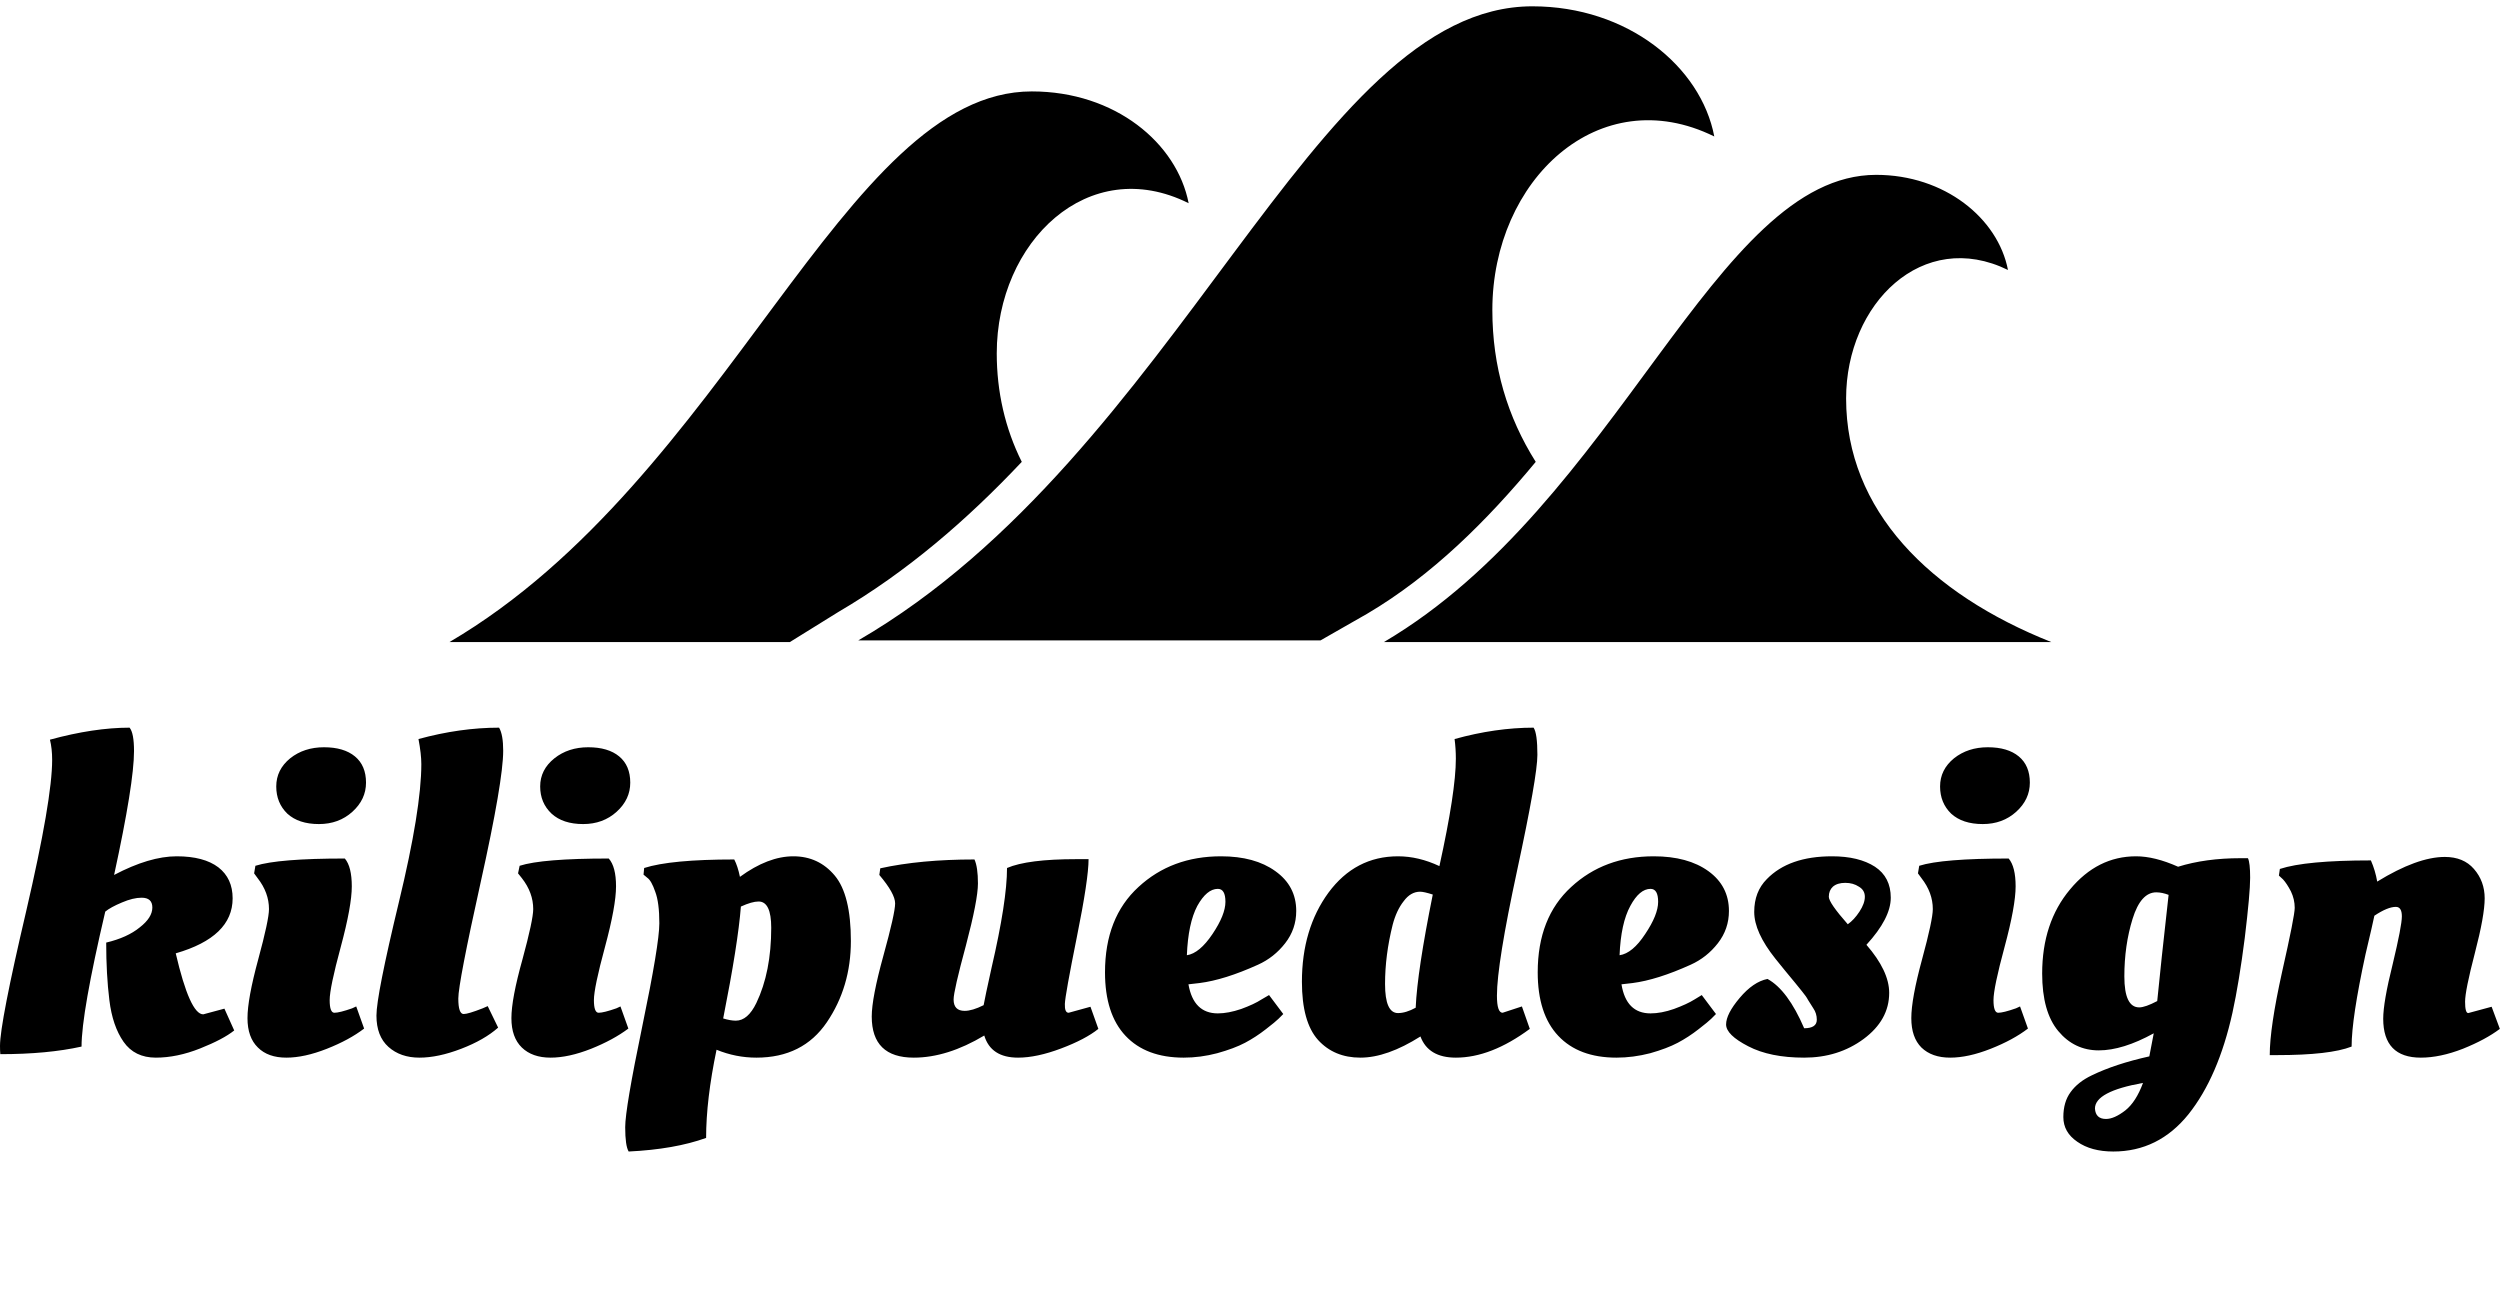 <svg data-v-423bf9ae="" xmlns="http://www.w3.org/2000/svg" viewBox="0 0 353.87 184" class="iconAboveSlogan"><!----><!----><!----><g data-v-423bf9ae="" id="ec1c5c3e-0247-4a7d-8ba3-a516e3cf7e41" fill="black" transform="matrix(4.474,0,0,4.474,-1.566,86.087)"><path d="M2.00 4.80L2.00 4.80L2.00 4.80Q2.00 4.44 1.93 4.16L1.93 4.16L1.93 4.16Q3.32 3.78 4.45 3.78L4.45 3.78L4.45 3.78Q4.59 3.95 4.59 4.52L4.59 4.52L4.59 4.52Q4.59 5.54 3.96 8.44L3.96 8.44L3.96 8.44Q5.08 7.85 5.94 7.85L5.94 7.85L5.94 7.85Q6.80 7.85 7.26 8.20L7.26 8.20L7.26 8.20Q7.71 8.55 7.71 9.18L7.71 9.18L7.71 9.18Q7.71 10.40 5.91 10.92L5.91 10.92L5.91 10.92Q6.36 12.85 6.78 12.85L6.78 12.85L7.45 12.67L7.76 13.36L7.76 13.36Q7.41 13.64 6.68 13.93L6.68 13.93L6.68 13.93Q5.95 14.22 5.28 14.22L5.28 14.22L5.28 14.22Q4.61 14.22 4.26 13.72L4.26 13.72L4.26 13.72Q3.91 13.22 3.81 12.40L3.81 12.40L3.81 12.40Q3.71 11.59 3.71 10.58L3.71 10.58L3.71 10.58Q4.38 10.42 4.77 10.10L4.77 10.10L4.77 10.10Q5.17 9.79 5.17 9.47L5.17 9.47L5.17 9.47Q5.17 9.16 4.83 9.16L4.83 9.16L4.83 9.16Q4.56 9.16 4.21 9.31L4.21 9.31L4.21 9.31Q3.85 9.46 3.68 9.60L3.68 9.60L3.68 9.60Q2.93 12.80 2.93 13.87L2.93 13.87L2.93 13.87Q1.85 14.11 0.36 14.11L0.36 14.11L0.36 14.11Q0.35 14.00 0.35 13.85L0.35 13.85L0.35 13.85Q0.35 13.12 1.18 9.58L1.18 9.58L1.18 9.58Q2.00 6.05 2.00 4.80ZM11.48 8.80L11.48 8.80L11.48 8.80Q11.48 9.42 11.13 10.72L11.13 10.72L11.13 10.72Q10.78 12.01 10.78 12.40L10.78 12.40L10.78 12.40Q10.78 12.80 10.93 12.80L10.93 12.80L10.93 12.80Q11.09 12.80 11.49 12.66L11.49 12.66L11.62 12.60L11.87 13.30L11.87 13.30Q11.40 13.66 10.69 13.94L10.69 13.94L10.69 13.94Q9.98 14.22 9.41 14.22L9.41 14.22L9.41 14.22Q8.83 14.22 8.51 13.90L8.51 13.90L8.51 13.90Q8.18 13.58 8.18 12.97L8.18 12.97L8.18 12.97Q8.18 12.36 8.52 11.11L8.52 11.11L8.52 11.11Q8.86 9.86 8.86 9.52L8.86 9.52L8.86 9.52Q8.86 9.00 8.50 8.54L8.50 8.54L8.39 8.39L8.43 8.15L8.43 8.15Q9.16 7.92 11.26 7.92L11.26 7.92L11.26 7.92Q11.48 8.18 11.48 8.80ZM10.44 6.83L10.44 6.83L10.44 6.83Q9.80 6.83 9.44 6.50L9.44 6.50L9.44 6.50Q9.09 6.16 9.09 5.64L9.09 5.64L9.09 5.64Q9.09 5.11 9.53 4.75L9.53 4.75L9.53 4.75Q9.97 4.40 10.60 4.40L10.60 4.40L10.60 4.40Q11.23 4.40 11.58 4.69L11.58 4.69L11.58 4.69Q11.93 4.98 11.93 5.52L11.93 5.52L11.93 5.52Q11.93 6.05 11.50 6.44L11.50 6.44L11.50 6.44Q11.07 6.83 10.44 6.83ZM16.11 13.27L16.11 13.27Q15.67 13.66 14.94 13.94L14.94 13.94L14.94 13.94Q14.21 14.22 13.62 14.22L13.62 14.22L13.62 14.22Q13.02 14.22 12.64 13.88L12.64 13.88L12.64 13.88Q12.26 13.54 12.26 12.89L12.26 12.89L12.26 12.89Q12.26 12.25 12.97 9.30L12.97 9.30L12.97 9.30Q13.68 6.36 13.68 4.93L13.68 4.93L13.68 4.93Q13.68 4.62 13.59 4.14L13.59 4.14L13.59 4.14Q14.91 3.78 16.14 3.78L16.14 3.78L16.14 3.78Q16.27 4.00 16.27 4.51L16.27 4.51L16.27 4.51Q16.27 5.46 15.56 8.66L15.56 8.66L15.56 8.66Q14.85 11.86 14.85 12.35L14.85 12.35L14.85 12.35Q14.85 12.84 15.02 12.84L15.02 12.84L15.02 12.84Q15.16 12.84 15.62 12.66L15.62 12.66L15.78 12.59L16.11 13.27ZM19.84 8.80L19.84 8.80L19.84 8.80Q19.84 9.42 19.49 10.72L19.49 10.72L19.49 10.72Q19.14 12.01 19.14 12.40L19.14 12.40L19.14 12.40Q19.14 12.80 19.29 12.80L19.29 12.80L19.29 12.80Q19.45 12.80 19.85 12.66L19.85 12.66L19.98 12.60L20.23 13.30L20.23 13.30Q19.75 13.66 19.05 13.94L19.05 13.94L19.05 13.94Q18.34 14.22 17.77 14.22L17.77 14.22L17.77 14.22Q17.19 14.22 16.86 13.90L16.86 13.90L16.86 13.90Q16.53 13.58 16.53 12.97L16.53 12.97L16.53 12.97Q16.53 12.36 16.88 11.11L16.88 11.11L16.88 11.11Q17.22 9.86 17.22 9.52L17.22 9.52L17.22 9.52Q17.22 9.00 16.86 8.54L16.86 8.54L16.74 8.39L16.79 8.15L16.79 8.15Q17.51 7.92 19.61 7.92L19.61 7.92L19.61 7.92Q19.84 8.18 19.84 8.80ZM18.80 6.83L18.80 6.83L18.80 6.83Q18.16 6.83 17.80 6.50L17.80 6.50L17.80 6.50Q17.44 6.16 17.44 5.64L17.44 5.64L17.44 5.64Q17.44 5.11 17.89 4.75L17.89 4.75L17.89 4.75Q18.33 4.40 18.96 4.40L18.96 4.40L18.96 4.40Q19.59 4.40 19.94 4.69L19.94 4.69L19.94 4.69Q20.29 4.98 20.29 5.52L20.29 5.52L20.29 5.52Q20.29 6.05 19.86 6.44L19.86 6.44L19.86 6.44Q19.43 6.83 18.80 6.83ZM20.24 17.19L20.24 17.19L20.24 17.19Q20.13 17.01 20.13 16.42L20.13 16.42L20.13 16.42Q20.13 15.83 20.67 13.23L20.67 13.23L20.67 13.23Q21.21 10.63 21.21 9.97L21.21 9.97L21.21 9.97Q21.21 9.31 21.08 8.97L21.08 8.97L21.08 8.97Q20.96 8.62 20.83 8.53L20.83 8.53L20.71 8.43L20.73 8.22L20.73 8.22Q21.57 7.95 23.58 7.95L23.58 7.95L23.58 7.95Q23.69 8.16 23.76 8.50L23.76 8.50L23.76 8.50Q24.65 7.85 25.45 7.85L25.45 7.85L25.45 7.85Q26.25 7.85 26.76 8.46L26.76 8.46L26.76 8.46Q27.27 9.07 27.27 10.53L27.27 10.53L27.27 10.53Q27.27 11.98 26.51 13.10L26.51 13.10L26.51 13.10Q25.75 14.22 24.28 14.22L24.28 14.22L24.28 14.22Q23.63 14.22 23.02 13.97L23.02 13.97L23.02 13.97Q22.69 15.55 22.69 16.76L22.69 16.76L22.69 16.76Q21.69 17.12 20.24 17.19ZM23.63 13.05L23.63 13.05L23.63 13.05Q24.01 13.05 24.28 12.49L24.28 12.49L24.28 12.49Q24.75 11.51 24.75 10.11L24.75 10.11L24.75 10.11Q24.75 9.28 24.35 9.28L24.35 9.28L24.35 9.28Q24.14 9.28 23.79 9.44L23.79 9.44L23.79 9.44Q23.70 10.61 23.23 12.98L23.23 12.98L23.23 12.98Q23.46 13.05 23.63 13.05ZM27.93 12.92L27.93 12.92Q27.93 12.33 28.30 10.99L28.30 10.99L28.30 10.99Q28.67 9.65 28.67 9.34L28.67 9.34L28.67 9.34Q28.67 9.03 28.17 8.44L28.17 8.44L28.20 8.23L28.20 8.23Q29.47 7.95 31.18 7.95L31.18 7.95L31.18 7.95Q31.29 8.19 31.29 8.71L31.29 8.71L31.29 8.71Q31.29 9.23 30.91 10.67L30.91 10.67L30.91 10.67Q30.52 12.11 30.52 12.38L30.52 12.38L30.52 12.38Q30.52 12.74 30.87 12.74L30.87 12.74L30.87 12.74Q31.11 12.74 31.47 12.56L31.47 12.56L31.47 12.56Q31.51 12.33 31.72 11.38L31.72 11.38L31.72 11.38Q32.21 9.27 32.21 8.22L32.21 8.22L32.21 8.22Q32.86 7.94 34.41 7.94L34.41 7.94L34.79 7.94L34.79 7.94Q34.79 8.57 34.42 10.40L34.42 10.40L34.42 10.40Q34.05 12.24 34.04 12.52L34.04 12.52L34.04 12.52Q34.03 12.80 34.16 12.80L34.16 12.80L34.85 12.61L35.10 13.31L35.10 13.31Q34.69 13.64 33.92 13.93L33.92 13.93L33.92 13.93Q33.15 14.22 32.56 14.22L32.56 14.22L32.56 14.22Q31.70 14.22 31.49 13.52L31.49 13.52L31.49 13.52Q30.32 14.22 29.26 14.22L29.26 14.22L29.26 14.22Q27.93 14.22 27.93 12.92L27.93 12.92ZM35.31 11.52L35.31 11.52L35.31 11.52Q35.31 9.79 36.37 8.82L36.37 8.82L36.37 8.82Q37.42 7.85 38.98 7.85L38.98 7.85L38.98 7.85Q40.05 7.85 40.70 8.32L40.70 8.32L40.70 8.32Q41.36 8.79 41.36 9.58L41.36 9.58L41.36 9.58Q41.36 10.15 41.01 10.60L41.01 10.60L41.01 10.60Q40.66 11.05 40.15 11.28L40.15 11.28L40.15 11.28Q39.09 11.76 38.30 11.86L38.30 11.86L37.95 11.90L37.95 11.90Q38.11 12.82 38.88 12.82L38.88 12.82L38.88 12.82Q39.21 12.82 39.62 12.68L39.62 12.68L39.62 12.68Q40.03 12.53 40.26 12.38L40.26 12.38L40.50 12.24L40.95 12.84L40.95 12.84Q40.95 12.84 40.80 12.99L40.80 12.99L40.80 12.99Q40.71 13.08 40.40 13.32L40.40 13.32L40.40 13.32Q40.08 13.57 39.74 13.75L39.74 13.75L39.74 13.75Q39.40 13.93 38.86 14.08L38.86 14.08L38.86 14.08Q38.33 14.22 37.80 14.22L37.80 14.22L37.80 14.22Q36.61 14.22 35.96 13.53L35.96 13.53L35.96 13.53Q35.31 12.84 35.31 11.52ZM37.90 10.98L37.90 10.98Q38.30 10.92 38.71 10.31L38.71 10.31L38.71 10.31Q39.12 9.70 39.12 9.29L39.12 9.29L39.12 9.29Q39.12 8.88 38.88 8.88L38.88 8.88L38.88 8.88Q38.53 8.88 38.23 9.42L38.23 9.42L38.23 9.42Q37.94 9.97 37.90 10.98L37.90 10.98ZM46.41 14.22L46.41 14.22L46.41 14.22Q45.54 14.22 45.29 13.55L45.29 13.55L45.29 13.55Q44.23 14.22 43.39 14.22L43.39 14.22L43.39 14.22Q42.56 14.22 42.05 13.66L42.05 13.66L42.05 13.66Q41.54 13.09 41.54 11.82L41.54 11.82L41.54 11.82Q41.54 10.15 42.38 9.00L42.38 9.00L42.38 9.00Q43.23 7.85 44.58 7.85L44.58 7.85L44.58 7.85Q45.23 7.85 45.89 8.16L45.89 8.16L45.89 8.16Q46.41 5.80 46.41 4.76L46.41 4.76L46.41 4.76Q46.41 4.45 46.37 4.14L46.37 4.14L46.37 4.14Q47.67 3.78 48.87 3.78L48.87 3.78L48.87 3.78Q48.99 3.96 48.99 4.64L48.99 4.64L48.99 4.64Q48.99 5.32 48.35 8.29L48.35 8.29L48.35 8.29Q47.71 11.26 47.71 12.26L47.71 12.26L47.71 12.26Q47.71 12.80 47.89 12.80L47.89 12.80L48.50 12.60L48.75 13.31L48.75 13.31Q47.52 14.22 46.41 14.22ZM44.58 12.81L44.58 12.81L44.58 12.81Q44.83 12.81 45.14 12.64L45.14 12.64L45.14 12.63L45.14 12.63Q45.19 11.49 45.68 9.06L45.68 9.06L45.68 9.06Q45.40 8.97 45.28 8.97L45.28 8.97L45.28 8.97Q44.98 8.97 44.76 9.27L44.76 9.27L44.76 9.27Q44.53 9.56 44.41 10.02L44.41 10.02L44.41 10.02Q44.17 10.98 44.17 11.89L44.17 11.89L44.17 11.89Q44.17 12.81 44.58 12.81ZM49 11.52L49 11.52L49 11.52Q49 9.79 50.06 8.82L50.06 8.82L50.06 8.82Q51.11 7.85 52.67 7.85L52.67 7.85L52.67 7.85Q53.75 7.85 54.40 8.32L54.40 8.32L54.40 8.32Q55.05 8.79 55.05 9.58L55.05 9.58L55.05 9.58Q55.05 10.15 54.70 10.60L54.70 10.60L54.70 10.60Q54.35 11.05 53.84 11.28L53.84 11.28L53.84 11.28Q52.78 11.76 52.00 11.86L52.00 11.86L51.65 11.90L51.65 11.90Q51.80 12.82 52.57 12.82L52.57 12.82L52.57 12.82Q52.91 12.82 53.31 12.68L53.31 12.68L53.31 12.68Q53.72 12.53 53.96 12.38L53.96 12.38L54.19 12.24L54.64 12.84L54.64 12.84Q54.64 12.84 54.49 12.99L54.49 12.99L54.49 12.99Q54.40 13.08 54.09 13.32L54.09 13.32L54.09 13.32Q53.77 13.57 53.43 13.75L53.43 13.75L53.43 13.75Q53.09 13.93 52.56 14.08L52.56 14.08L52.56 14.08Q52.02 14.22 51.49 14.22L51.49 14.22L51.49 14.22Q50.30 14.22 49.65 13.53L49.65 13.53L49.65 13.53Q49 12.84 49 11.52ZM51.59 10.98L51.59 10.98Q52.00 10.92 52.40 10.31L52.40 10.31L52.40 10.31Q52.81 9.70 52.81 9.29L52.81 9.29L52.81 9.29Q52.81 8.88 52.57 8.88L52.57 8.88L52.57 8.88Q52.22 8.88 51.93 9.42L51.93 9.42L51.93 9.42Q51.63 9.97 51.59 10.98L51.59 10.98ZM60.12 12.17L60.12 12.17L60.12 12.17Q60.12 13.03 59.31 13.63L59.31 13.63L59.31 13.63Q58.51 14.22 57.43 14.22L57.43 14.22L57.43 14.22Q56.35 14.22 55.66 13.86L55.66 13.86L55.66 13.86Q54.96 13.50 54.96 13.17L54.96 13.17L54.96 13.17Q54.96 12.84 55.39 12.33L55.39 12.33L55.39 12.33Q55.82 11.82 56.27 11.73L56.27 11.73L56.27 11.73Q56.91 12.08 57.43 13.29L57.43 13.29L57.43 13.29Q57.83 13.29 57.83 13.02L57.83 13.02L57.83 13.02Q57.83 12.82 57.72 12.66L57.72 12.66L57.72 12.66Q57.61 12.49 57.55 12.39L57.55 12.39L57.55 12.39Q57.50 12.29 57.36 12.12L57.36 12.12L57.36 12.12Q57.22 11.94 57.15 11.86L57.15 11.86L57.15 11.86Q56.80 11.44 56.52 11.09L56.52 11.09L56.52 11.09Q55.85 10.25 55.85 9.61L55.85 9.61L55.85 9.61Q55.85 8.97 56.25 8.57L56.25 8.57L56.25 8.57Q56.95 7.85 58.31 7.85L58.31 7.85L58.31 7.85Q59.16 7.85 59.67 8.18L59.67 8.18L59.67 8.18Q60.17 8.51 60.17 9.16L60.17 9.16L60.17 9.16Q60.17 9.81 59.40 10.65L59.40 10.65L59.40 10.65Q60.12 11.48 60.12 12.17ZM59.18 9.60L59.18 9.60L59.18 9.60Q59.35 9.34 59.35 9.13L59.35 9.13L59.35 9.13Q59.35 8.92 59.16 8.81L59.16 8.81L59.16 8.81Q58.98 8.69 58.73 8.69L58.73 8.69L58.73 8.69Q58.48 8.69 58.34 8.81L58.34 8.81L58.34 8.81Q58.21 8.93 58.21 9.13L58.21 9.13L58.21 9.13Q58.21 9.32 58.81 10.00L58.81 10.00L58.81 10.00Q59.01 9.86 59.18 9.60ZM64.12 8.80L64.12 8.80L64.12 8.80Q64.12 9.42 63.77 10.72L63.77 10.72L63.77 10.72Q63.42 12.01 63.42 12.40L63.42 12.40L63.42 12.40Q63.42 12.80 63.57 12.80L63.57 12.80L63.57 12.80Q63.73 12.80 64.13 12.66L64.13 12.66L64.26 12.60L64.51 13.30L64.51 13.30Q64.04 13.66 63.33 13.94L63.33 13.94L63.33 13.94Q62.62 14.22 62.05 14.22L62.05 14.22L62.05 14.22Q61.47 14.22 61.14 13.90L61.14 13.90L61.14 13.90Q60.82 13.58 60.82 12.97L60.82 12.97L60.82 12.97Q60.82 12.36 61.16 11.11L61.16 11.11L61.16 11.11Q61.50 9.86 61.50 9.52L61.50 9.52L61.50 9.52Q61.50 9.00 61.14 8.54L61.14 8.54L61.03 8.39L61.07 8.15L61.07 8.15Q61.80 7.92 63.90 7.92L63.90 7.92L63.90 7.92Q64.12 8.18 64.12 8.80ZM63.08 6.83L63.08 6.83L63.08 6.83Q62.44 6.83 62.08 6.50L62.08 6.50L62.08 6.50Q61.73 6.16 61.73 5.64L61.73 5.64L61.73 5.64Q61.73 5.11 62.17 4.75L62.17 4.75L62.17 4.75Q62.61 4.40 63.24 4.40L63.24 4.40L63.24 4.40Q63.87 4.40 64.22 4.69L64.22 4.69L64.22 4.69Q64.57 4.98 64.57 5.52L64.57 5.52L64.57 5.52Q64.57 6.05 64.14 6.44L64.14 6.44L64.14 6.44Q63.71 6.83 63.08 6.83ZM68.35 14.18L68.49 13.45L68.49 13.45Q67.51 13.99 66.75 13.99L66.75 13.99L66.75 13.99Q65.98 13.99 65.47 13.38L65.47 13.38L65.47 13.38Q64.96 12.77 64.96 11.56L64.96 11.56L64.96 11.56Q64.96 9.95 65.84 8.90L65.84 8.90L65.84 8.90Q66.71 7.85 67.93 7.85L67.93 7.85L67.93 7.85Q68.52 7.85 69.26 8.18L69.26 8.18L69.26 8.18Q70.13 7.91 71.23 7.91L71.23 7.91L71.47 7.91L71.47 7.91Q71.54 8.05 71.54 8.53L71.54 8.53L71.54 8.53Q71.54 9.02 71.37 10.43L71.37 10.43L71.37 10.43Q71.19 11.84 70.98 12.80L70.98 12.80L70.98 12.80Q70.53 14.83 69.59 16.01L69.59 16.01L69.59 16.01Q68.64 17.19 67.21 17.19L67.21 17.19L67.21 17.19Q66.51 17.19 66.07 16.88L66.07 16.88L66.07 16.88Q65.63 16.58 65.63 16.10L65.63 16.10L65.63 16.10Q65.63 15.62 65.86 15.31L65.86 15.31L65.86 15.31Q66.09 14.99 66.53 14.78L66.53 14.78L66.53 14.78Q67.27 14.42 68.35 14.18L68.35 14.18ZM68.57 8.99L68.57 8.99L68.57 8.99Q68.08 8.99 67.82 9.83L67.82 9.83L67.82 9.83Q67.56 10.67 67.56 11.65L67.56 11.65L67.56 11.65Q67.56 12.63 68.03 12.63L68.03 12.63L68.03 12.63Q68.22 12.63 68.60 12.43L68.60 12.43L68.60 12.43Q68.71 11.30 68.96 9.07L68.96 9.07L68.96 9.07Q68.75 8.99 68.57 8.99ZM66.98 16.16L66.98 16.16L66.98 16.16Q67.24 16.16 67.59 15.89L67.59 15.89L67.59 15.89Q67.93 15.62 68.15 15.02L68.15 15.02L68.15 15.02Q66.63 15.29 66.63 15.83L66.63 15.83L66.63 15.83Q66.65 16.16 66.98 16.16ZM72.39 14.14L72.39 14.14L72.16 14.14L72.16 14.14Q72.16 13.27 72.55 11.51L72.55 11.51L72.55 11.51Q72.95 9.74 72.95 9.48L72.95 9.48L72.95 9.48Q72.95 9.21 72.83 8.96L72.83 8.96L72.83 8.96Q72.70 8.71 72.58 8.58L72.58 8.58L72.45 8.46L72.48 8.25L72.48 8.25Q73.30 7.98 75.36 7.98L75.36 7.98L75.36 7.98Q75.50 8.30 75.56 8.65L75.56 8.65L75.56 8.65Q76.83 7.87 77.70 7.87L77.70 7.87L77.70 7.87Q78.29 7.87 78.62 8.25L78.62 8.25L78.62 8.25Q78.96 8.64 78.96 9.18L78.96 9.18L78.96 9.18Q78.96 9.72 78.65 10.91L78.65 10.91L78.65 10.91Q78.34 12.10 78.34 12.45L78.34 12.45L78.34 12.45Q78.34 12.81 78.44 12.81L78.44 12.81L79.18 12.61L79.44 13.31L79.44 13.31Q78.99 13.65 78.27 13.94L78.27 13.94L78.27 13.94Q77.55 14.22 76.94 14.22L76.94 14.22L76.94 14.22Q75.75 14.22 75.75 12.99L75.75 12.99L75.75 12.99Q75.75 12.46 76.05 11.26L76.05 11.26L76.05 11.26Q76.34 10.05 76.34 9.75L76.34 9.75L76.34 9.75Q76.34 9.45 76.15 9.45L76.15 9.45L76.15 9.45Q75.89 9.45 75.47 9.73L75.47 9.73L75.47 9.73Q75.42 9.98 75.19 10.95L75.19 10.95L75.19 10.95Q74.75 12.98 74.75 13.87L74.75 13.87L74.75 13.87Q74.06 14.14 72.39 14.14Z"></path></g><!----><g data-v-423bf9ae="" id="ecdb3138-4527-450f-978b-91276e66c6e1" transform="matrix(2.362,0,0,2.362,58.89,-72.092)" stroke="none" fill="black"><path d="M22.4 69H2c16.7-9.8 23.6-33 34.9-33 5 0 8.7 3.1 9.4 6.7-6-3-11.5 2.3-11.5 9 0 2.3.5 4.5 1.5 6.5-3.3 3.5-6.9 6.6-11 9L22.4 69zM98 69c-7.3-2.9-12.3-7.9-12.3-14.6 0-5.7 4.6-10.2 9.7-7.7-.6-3.1-3.8-5.7-7.9-5.7-9.7 0-15.4 19.7-29.5 28h40zm-41-1.7c3.9-2.3 7.2-5.6 10.1-9.1-1.7-2.7-2.6-5.7-2.6-9.1 0-7.8 6.4-13.8 13.3-10.4-.8-4.2-5.2-7.8-10.9-7.8-13.2 0-21.1 26.8-40.4 38h27.7l2.8-1.6z"></path></g><!----><g data-v-423bf9ae="" id="3286d8d0-305b-4a4d-8db7-960796130d4c" fill="black" transform="matrix(0.903,0,0,0.903,44.44,201.506)"><path d="M2.16 12.38L7.99 12.38L7.99 13.02L1.46 13.02L1.46 3.78L7.77 3.78L7.77 4.42L2.16 4.42L2.16 7.99L6.59 7.99L6.59 8.65L2.16 8.65L2.16 12.38ZM25.62 3.78L25.62 13.02L24.95 13.02L24.95 6.13L25.03 4.45L25.02 4.45L21.64 13.02L21 13.02L17.63 4.45L17.61 4.45L17.70 6.13L17.70 13.02L17.02 13.02L17.02 3.78L18.07 3.78L20.86 10.78L21.32 12.19L21.34 12.19L21.78 10.79L24.57 3.78L25.62 3.78ZM35.53 13.02L35.53 3.78L38.79 3.78L38.79 3.78Q40.31 3.78 41.05 4.41L41.05 4.41L41.05 4.41Q41.80 5.04 41.80 6.23L41.80 6.23L41.80 6.23Q41.80 7.04 41.36 7.60L41.36 7.60L41.36 7.60Q40.92 8.16 40.11 8.33L40.11 8.33L40.11 8.34L40.11 8.34Q41.01 8.48 41.53 9.07L41.53 9.07L41.53 9.07Q42.06 9.66 42.06 10.53L42.06 10.53L42.06 10.53Q42.06 11.72 41.21 12.37L41.21 12.37L41.21 12.37Q40.36 13.02 38.79 13.02L38.79 13.02L35.53 13.02ZM36.23 8.04L38.81 8.04L38.81 8.04Q41.06 8.04 41.06 6.23L41.06 6.23L41.06 6.23Q41.06 4.42 38.81 4.42L38.81 4.42L36.23 4.42L36.23 8.04ZM36.23 12.38L38.93 12.38L38.93 12.38Q40.11 12.38 40.71 11.90L40.71 11.90L40.71 11.90Q41.31 11.42 41.31 10.53L41.31 10.53L41.31 10.53Q41.31 9.62 40.71 9.15L40.71 9.15L40.71 9.15Q40.11 8.68 38.93 8.68L38.93 8.68L36.23 8.68L36.23 12.38ZM58.32 13.02L57.50 13.02L54.85 9.02L54.81 9.02L52.08 9.02L52.08 13.02L51.38 13.02L51.38 3.78L54.81 3.78L54.81 3.78Q56.20 3.78 57.02 4.48L57.02 4.48L57.02 4.48Q57.83 5.18 57.83 6.40L57.83 6.40L57.83 6.40Q57.83 7.41 57.25 8.07L57.25 8.07L57.25 8.07Q56.66 8.74 55.64 8.93L55.64 8.93L58.32 13.02ZM52.08 4.42L52.08 8.36L54.80 8.36L54.80 8.36Q55.92 8.36 56.51 7.85L56.51 7.85L56.51 7.85Q57.11 7.35 57.11 6.40L57.11 6.40L57.11 6.40Q57.11 5.45 56.51 4.93L56.51 4.93L56.51 4.93Q55.92 4.42 54.80 4.42L54.80 4.42L52.08 4.42ZM73.63 13.02L72.46 10.12L68.04 10.12L66.89 13.02L66.15 13.02L69.85 3.78L70.67 3.78L74.37 13.02L73.63 13.02ZM68.31 9.48L72.21 9.48L70.60 5.45L70.27 4.47L70.25 4.47L69.92 5.42L68.31 9.48ZM90.16 10.68L90.16 10.68Q89.77 11.86 88.80 12.51L88.80 12.51L88.80 12.51Q87.82 13.16 86.46 13.16L86.46 13.16L86.46 13.16Q85.20 13.16 84.25 12.58L84.25 12.58L84.25 12.58Q83.30 12.00 82.78 10.92L82.78 10.92L82.78 10.92Q82.26 9.84 82.26 8.40L82.26 8.40L82.26 8.40Q82.26 6.96 82.78 5.88L82.78 5.88L82.78 5.88Q83.30 4.80 84.25 4.22L84.25 4.22L84.25 4.22Q85.20 3.64 86.45 3.64L86.45 3.64L86.45 3.64Q89.22 3.64 90.03 5.92L90.03 5.92L89.35 6.24L89.35 6.24Q89.03 5.26 88.32 4.77L88.32 4.77L88.32 4.77Q87.61 4.28 86.49 4.28L86.49 4.28L86.49 4.28Q85.46 4.28 84.67 4.78L84.67 4.78L84.67 4.78Q83.87 5.28 83.44 6.21L83.44 6.21L83.44 6.21Q83.01 7.14 83.01 8.40L83.01 8.40L83.01 8.40Q83.01 9.66 83.43 10.59L83.43 10.59L83.43 10.59Q83.86 11.52 84.64 12.02L84.64 12.02L84.64 12.02Q85.41 12.52 86.46 12.52L86.46 12.52L86.46 12.52Q87.58 12.52 88.37 11.97L88.37 11.97L88.37 11.97Q89.15 11.42 89.46 10.42L89.46 10.42L90.16 10.68ZM99.92 3.78L99.92 13.02L99.22 13.02L99.22 3.78L99.92 3.78ZM116.93 3.78L116.93 13.02L116.06 13.02L111.16 5.77L110.47 4.54L110.46 4.54L110.50 5.70L110.50 13.02L109.83 13.02L109.83 3.78L110.71 3.78L115.60 11.02L116.30 12.26L116.27 11.10L116.27 3.78L116.93 3.78ZM130.40 8.50L134.19 8.50L134.19 13.02L133.63 13.02L133.60 11.41L133.60 11.41Q133.22 12.25 132.42 12.71L132.42 12.71L132.42 12.71Q131.61 13.16 130.42 13.16L130.42 13.16L130.42 13.16Q129.16 13.16 128.22 12.58L128.22 12.58L128.22 12.58Q127.27 12.00 126.76 10.92L126.76 10.92L126.76 10.92Q126.25 9.84 126.25 8.40L126.25 8.40L126.25 8.40Q126.25 6.96 126.78 5.88L126.78 5.88L126.78 5.88Q127.30 4.80 128.25 4.22L128.25 4.22L128.25 4.22Q129.21 3.64 130.47 3.64L130.47 3.64L130.47 3.64Q131.88 3.64 132.78 4.20L132.78 4.20L132.78 4.20Q133.67 4.76 134.12 5.91L134.12 5.91L133.48 6.24L133.48 6.24Q133.15 5.28 132.39 4.78L132.39 4.78L132.39 4.78Q131.63 4.28 130.47 4.28L130.47 4.28L130.47 4.28Q129.43 4.28 128.65 4.78L128.65 4.78L128.65 4.78Q127.86 5.28 127.43 6.21L127.43 6.21L127.43 6.21Q126.99 7.14 126.99 8.40L126.99 8.40L126.99 8.40Q126.99 10.32 127.91 11.42L127.91 11.42L127.91 11.42Q128.83 12.52 130.45 12.52L130.45 12.52L130.45 12.52Q131.46 12.52 132.16 12.12L132.16 12.12L132.16 12.12Q132.86 11.72 133.20 11.07L133.20 11.07L133.20 11.07Q133.53 10.42 133.53 9.67L133.53 9.67L133.53 9.16L130.40 9.16L130.40 8.50ZM160.51 3.78L157.23 9.42L157.23 13.02L156.53 13.02L156.53 9.42L153.26 3.78L154.08 3.78L156.88 8.69L159.68 3.78L160.51 3.78ZM172.48 3.64L172.48 3.64Q173.78 3.64 174.74 4.22L174.74 4.22L174.74 4.22Q175.70 4.80 176.22 5.87L176.22 5.87L176.22 5.87Q176.74 6.94 176.74 8.40L176.74 8.40L176.74 8.40Q176.74 9.86 176.22 10.93L176.22 10.93L176.22 10.93Q175.70 12.00 174.74 12.58L174.74 12.58L174.74 12.58Q173.78 13.16 172.48 13.16L172.48 13.16L172.48 13.16Q171.18 13.16 170.22 12.58L170.22 12.58L170.22 12.58Q169.26 12.00 168.74 10.93L168.74 10.93L168.74 10.93Q168.22 9.86 168.22 8.40L168.22 8.40L168.22 8.40Q168.22 6.94 168.74 5.87L168.74 5.87L168.74 5.87Q169.26 4.80 170.22 4.22L170.22 4.22L170.22 4.22Q171.18 3.64 172.48 3.64L172.48 3.64ZM172.48 4.28L172.48 4.28Q171.40 4.28 170.61 4.78L170.61 4.78L170.61 4.78Q169.82 5.28 169.39 6.21L169.39 6.21L169.39 6.21Q168.97 7.14 168.97 8.40L168.97 8.40L168.97 8.40Q168.97 9.66 169.39 10.59L169.39 10.59L169.39 10.59Q169.82 11.52 170.61 12.02L170.61 12.02L170.61 12.02Q171.40 12.52 172.48 12.52L172.48 12.52L172.48 12.52Q173.56 12.52 174.36 12.02L174.36 12.02L174.36 12.02Q175.15 11.52 175.58 10.59L175.58 10.59L175.58 10.59Q176.01 9.66 176.01 8.40L176.01 8.40L176.01 8.40Q176.01 7.14 175.58 6.21L175.58 6.21L175.58 6.21Q175.15 5.28 174.36 4.78L174.36 4.78L174.36 4.78Q173.56 4.28 172.48 4.28L172.48 4.28ZM193.07 3.78L193.07 9.65L193.07 9.65Q193.07 11.35 192.15 12.26L192.15 12.26L192.15 12.26Q191.23 13.16 189.52 13.16L189.52 13.16L189.52 13.16Q187.81 13.16 186.88 12.26L186.88 12.26L186.88 12.26Q185.95 11.35 185.95 9.65L185.95 9.65L185.95 3.78L186.65 3.78L186.65 9.51L186.65 9.51Q186.65 10.99 187.38 11.75L187.38 11.75L187.38 11.75Q188.10 12.52 189.52 12.52L189.52 12.52L189.52 12.52Q190.92 12.52 191.65 11.75L191.65 11.75L191.65 11.75Q192.37 10.99 192.37 9.51L192.37 9.51L192.37 3.78L193.07 3.78ZM209.82 13.02L208.99 13.02L206.35 9.02L206.30 9.02L203.57 9.02L203.57 13.02L202.87 13.02L202.87 3.78L206.30 3.78L206.30 3.78Q207.69 3.78 208.51 4.48L208.51 4.48L208.51 4.48Q209.33 5.18 209.33 6.40L209.33 6.40L209.33 6.40Q209.33 7.41 208.74 8.07L208.74 8.07L208.74 8.07Q208.15 8.74 207.13 8.93L207.13 8.93L209.82 13.02ZM203.57 4.42L203.57 8.36L206.29 8.36L206.29 8.36Q207.41 8.36 208.00 7.85L208.00 7.85L208.00 7.85Q208.60 7.35 208.60 6.40L208.60 6.40L208.60 6.40Q208.60 5.45 208.00 4.93L208.00 4.93L208.00 4.93Q207.41 4.42 206.29 4.42L206.29 4.42L203.57 4.42ZM230.92 3.78L230.92 13.02L230.22 13.02L230.22 3.78L230.92 3.78ZM243.74 3.78L243.74 3.78Q245.95 3.78 247.15 4.95L247.15 4.95L247.15 4.95Q248.35 6.12 248.35 8.33L248.35 8.33L248.35 8.33Q248.35 10.60 247.15 11.81L247.15 11.81L247.15 11.81Q245.95 13.02 243.74 13.02L243.74 13.02L240.83 13.02L240.83 3.78L243.74 3.78ZM243.80 12.38L243.80 12.38Q245.64 12.38 246.63 11.33L246.63 11.33L246.63 11.33Q247.62 10.29 247.62 8.33L247.62 8.33L247.62 8.33Q247.62 6.45 246.63 5.44L246.63 5.44L246.63 5.44Q245.64 4.42 243.80 4.42L243.80 4.42L241.53 4.42L241.53 12.38L243.80 12.38ZM258.38 12.38L264.22 12.38L264.22 13.02L257.68 13.02L257.68 3.78L264.00 3.78L264.00 4.42L258.38 4.42L258.38 7.99L262.82 7.99L262.82 8.65L258.38 8.65L258.38 12.38ZM279.54 13.02L278.38 10.12L273.95 10.12L272.80 13.02L272.06 13.02L275.76 3.78L276.58 3.78L280.28 13.02L279.54 13.02ZM274.22 9.48L278.12 9.48L276.51 5.45L276.18 4.47L276.16 4.47L275.83 5.42L274.22 9.48ZM291.75 3.64L291.75 3.64Q294.35 3.64 295.23 5.68L295.23 5.68L294.63 6.17L294.63 6.17Q294.28 5.18 293.59 4.73L293.59 4.73L293.59 4.73Q292.89 4.28 291.76 4.28L291.76 4.28L291.76 4.28Q290.95 4.28 290.35 4.54L290.35 4.54L290.35 4.54Q289.74 4.79 289.43 5.22L289.43 5.22L289.43 5.22Q289.11 5.66 289.11 6.20L289.11 6.20L289.11 6.20Q289.11 6.73 289.38 7.08L289.38 7.08L289.38 7.08Q289.65 7.43 290.28 7.68L290.28 7.68L290.28 7.68Q290.92 7.92 292.04 8.12L292.04 8.12L292.04 8.12Q293.85 8.43 294.60 9.02L294.60 9.02L294.60 9.02Q295.36 9.60 295.36 10.64L295.36 10.64L295.36 10.64Q295.36 11.38 294.92 11.96L294.92 11.96L294.92 11.96Q294.49 12.53 293.70 12.84L293.70 12.84L293.70 12.84Q292.91 13.16 291.89 13.16L291.89 13.16L291.89 13.16Q290.43 13.16 289.43 12.58L289.43 12.58L289.43 12.58Q288.43 12.00 288.06 10.95L288.06 10.95L288.68 10.47L288.68 10.47Q288.96 11.47 289.81 11.99L289.81 11.99L289.81 11.99Q290.65 12.52 291.90 12.52L291.90 12.52L291.90 12.52Q293.10 12.52 293.87 12.03L293.87 12.03L293.87 12.03Q294.63 11.54 294.63 10.68L294.63 10.68L294.63 10.68Q294.63 9.94 294.01 9.51L294.01 9.51L294.01 9.51Q293.38 9.07 291.84 8.81L291.84 8.81L291.84 8.81Q290.54 8.58 289.79 8.26L289.79 8.26L289.79 8.26Q289.03 7.94 288.70 7.46L288.70 7.46L288.70 7.46Q288.37 6.99 288.37 6.27L288.37 6.27L288.37 6.27Q288.37 5.56 288.78 4.96L288.78 4.96L288.78 4.96Q289.20 4.35 289.96 4.00L289.96 4.00L289.96 4.00Q290.72 3.64 291.75 3.64L291.75 3.64Z"></path></g></svg>